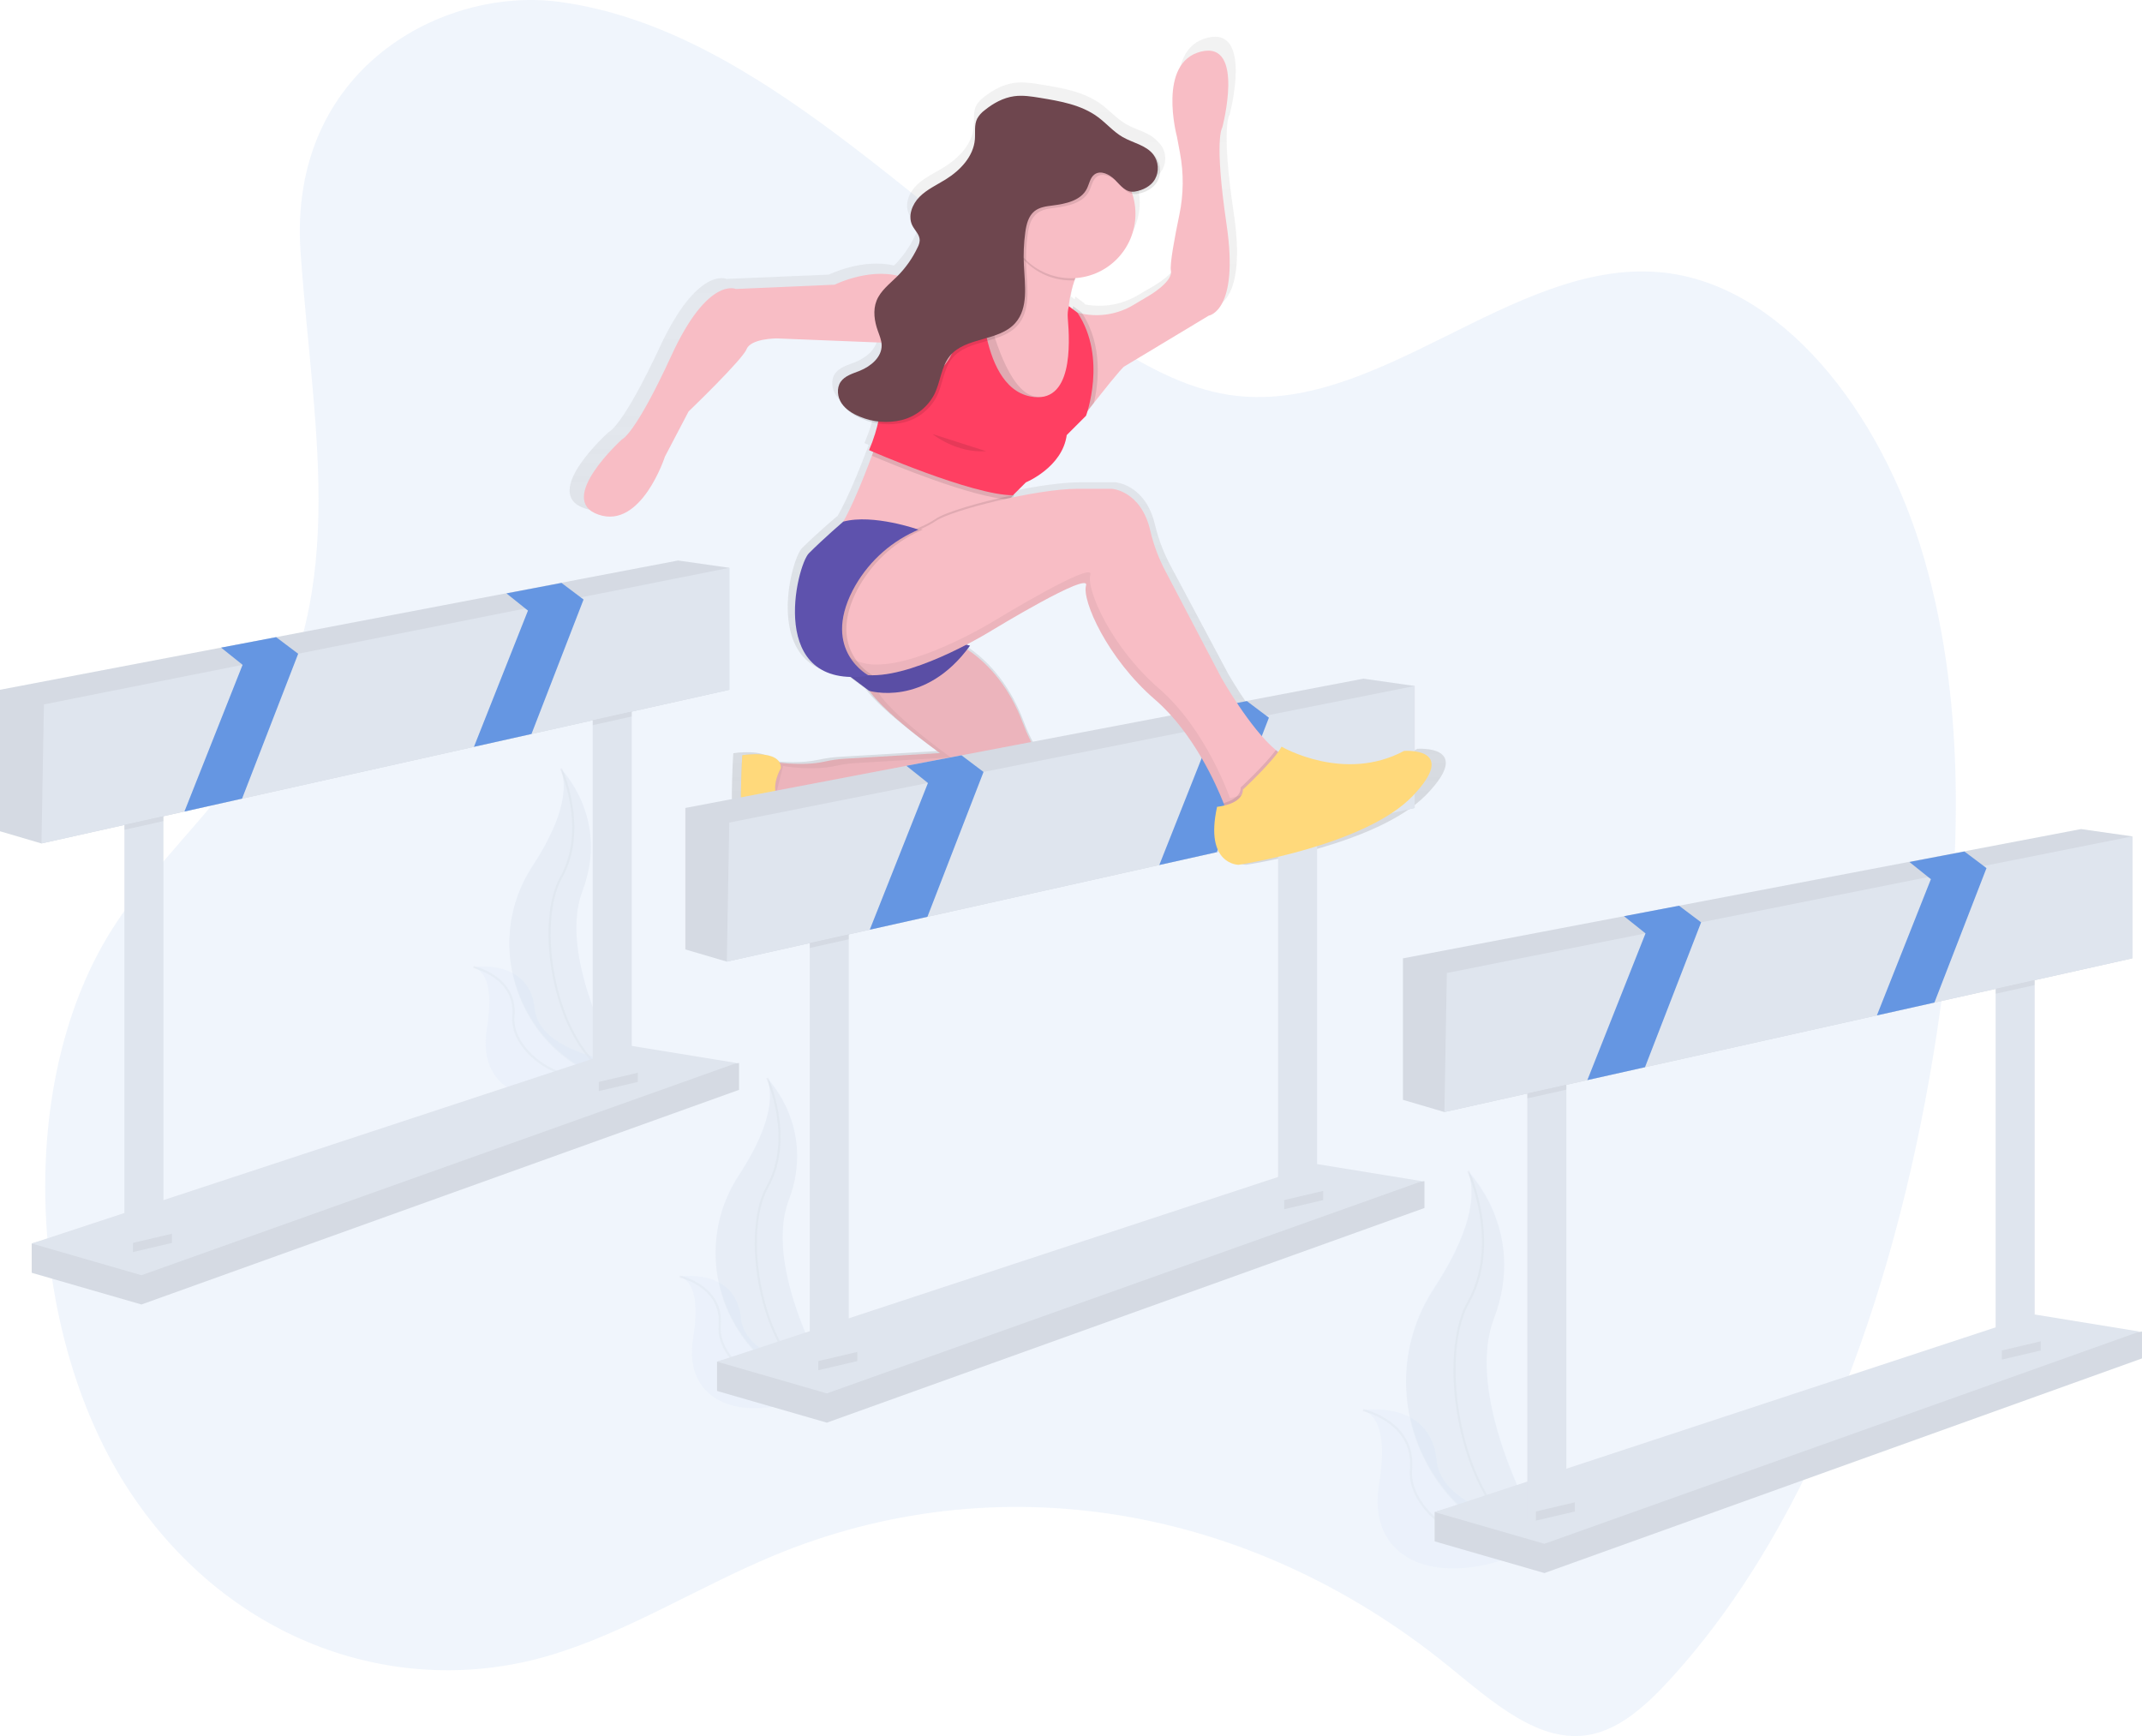 <svg width="997" height="808" viewBox="0 0 997 808" fill="none" xmlns="http://www.w3.org/2000/svg">
<g clip-path="url(#clip0)">
<path opacity="0.1" d="M260.64 0.9C353.64 13.63 429.15 102.15 512.94 157.39C531.61 169.7 551.18 180.54 571.87 183.75C640.41 194.39 703.61 120.66 772.47 126.68C828.28 131.56 875.61 190.68 895.69 260.22C915.77 329.76 912.69 407.54 901.54 480.54C884.08 594.54 845.4 706.69 778.07 780.84C766.96 793.08 754.55 804.53 740.28 807.31C716.5 812 694.45 791.85 673.87 775.19C580.99 699.97 463.57 680.87 359.87 724.11C324.75 738.75 291.16 760.11 255.22 770.65C186.01 790.91 107.69 765.31 60.7 694.65C13.71 623.99 6.07 507.85 50.84 434.65C69.53 404.1 95.29 382.53 114.91 353.05C164.21 279.05 146.01 204.23 139.91 117.45C133.9 31.94 206.31 -6.53 260.64 0.9Z" fill="#6596E2"/>
<g opacity="0.2">
<path opacity="0.2" d="M683.38 545C683.38 545 710.89 572.51 695.38 613.33C679.87 654.15 722 722.03 722 722.03L720.71 721.82C664.21 711.82 636.14 647.23 667.56 599.23C679.22 581.42 688.81 560.48 683.38 545Z" fill="#6596E2"/>
<path opacity="0.1" d="M683.38 545.5C683.38 545.5 710.89 573.01 695.38 613.83C679.87 654.65 722 722.53 722 722.53L720.71 722.32C664.21 712.32 636.14 647.73 667.56 599.73C679.22 581.87 688.81 560.94 683.38 545.5Z" fill="black"/>
<path opacity="0.2" d="M683.38 545C683.38 545 698.91 578.72 683.38 606.23C667.85 633.74 680.72 710.94 721.98 722.03" stroke="#535461" stroke-miterlimit="10"/>
<path opacity="0.2" d="M634.39 656.3C634.39 656.3 665.78 651.3 668.64 679.43C671.5 707.56 729 711.43 729 711.43L727.92 712.15C680.44 743.32 635.06 732 641.92 690.62C644.45 675.27 644.24 659.81 634.39 656.3Z" fill="#6596E2"/>
<path opacity="0.2" d="M634.39 656.3C634.39 656.3 658.76 661.65 656.75 683.8C654.74 705.95 692.93 732.51 729 711.46" stroke="#535461" stroke-miterlimit="10"/>
</g>
<g opacity="0.2">
<path opacity="0.2" d="M357.1 501.68C357.1 501.68 379.96 524.54 367.1 558.45C354.24 592.36 389.22 648.77 389.22 648.77L388.15 648.59C341.21 640.3 317.88 586.59 343.98 546.73C353.64 531.9 361.61 514.51 357.1 501.68Z" fill="#6596E2"/>
<path opacity="0.1" d="M357.1 502.06C357.1 502.06 379.96 524.92 367.1 558.83C354.24 592.74 389.22 649.15 389.22 649.15L388.1 649C341.16 640.71 317.83 587 343.93 547.14C353.64 532.28 361.61 514.89 357.1 502.06Z" fill="black"/>
<path opacity="0.2" d="M357.1 501.68C357.1 501.68 370 529.68 357.1 552.55C344.2 575.42 354.89 639.55 389.17 648.77" stroke="#535461" stroke-miterlimit="10"/>
<path opacity="0.2" d="M316.39 594.13C316.39 594.13 342.5 590 344.85 613.35C347.2 636.7 395 640 395 640L394.1 640.6C354.65 666.5 316.94 657.1 322.63 622.71C324.74 609.88 324.57 597 316.39 594.13Z" fill="#6596E2"/>
<path opacity="0.2" d="M316.39 594.13C316.39 594.13 336.63 598.57 334.97 616.98C333.31 635.39 365.03 657.46 394.97 639.98" stroke="#535461" stroke-miterlimit="10"/>
</g>
<g opacity="0.2">
<path opacity="0.2" d="M261.1 357.68C261.1 357.68 283.96 380.54 271.1 414.45C258.24 448.36 293.22 504.77 293.22 504.77L292.15 504.59C245.21 496.3 221.88 442.59 247.98 402.73C257.64 387.9 265.61 370.51 261.1 357.68Z" fill="#6596E2"/>
<path opacity="0.1" d="M261.1 358.06C261.1 358.06 283.96 380.92 271.1 414.83C258.24 448.74 293.22 505.15 293.22 505.15L292.1 505C245.16 496.71 221.83 443 247.93 403.14C257.64 388.28 265.61 370.89 261.1 358.06Z" fill="black"/>
<path opacity="0.2" d="M261.1 357.68C261.1 357.68 274 385.68 261.1 408.55C248.2 431.42 258.89 495.55 293.17 504.77" stroke="#535461" stroke-miterlimit="10"/>
<path opacity="0.2" d="M220.39 450.13C220.39 450.13 246.5 446 248.85 469.35C251.2 492.7 299 496 299 496L298.1 496.6C258.65 522.5 220.94 513.1 226.63 478.71C228.74 465.88 228.57 453 220.39 450.13Z" fill="#6596E2"/>
<path opacity="0.2" d="M220.39 450.13C220.39 450.13 240.63 454.57 238.97 472.98C237.31 491.39 269.03 513.46 298.97 495.98" stroke="#535461" stroke-miterlimit="10"/>
</g>
<path d="M14.76 592.38V578.75L294.05 500.42L344 494.74V507.23L65.85 607.13L14.76 592.38Z" fill="#DFE5EE"/>
<path opacity="0.05" d="M14.76 592.38V578.75L294.05 500.42L344 494.74V507.23L65.85 607.13L14.76 592.38Z" fill="black"/>
<path d="M14.76 578.75L294.05 486.79L342.87 494.74L65.85 593.51L14.76 578.75Z" fill="#DFE5EE"/>
<path d="M76.07 370.99H57.9V582.16H76.07V370.99Z" fill="#DFE5EE"/>
<path d="M294.05 322.17H275.88V507.23H294.05V322.17Z" fill="#DFE5EE"/>
<path d="M339.46 264.27V321.04L112.67 371.7L85.84 377.7L19.3 392.56L0 386.88V321.04L102.91 301.42L128.52 296.54L315.62 260.87L339.46 264.27Z" fill="#DFE5EE"/>
<path opacity="0.05" d="M339.46 264.27V321.04L112.67 371.7L85.84 377.7L19.3 392.56L0 386.88V321.04L102.91 301.42L128.52 296.54L315.62 260.87L339.46 264.27Z" fill="black"/>
<path opacity="0.05" d="M76.07 370.99V382.15L57.9 386.21V370.99H76.07Z" fill="black"/>
<path opacity="0.05" d="M294.05 322.17V333.46L275.88 337.51V322.17H294.05Z" fill="black"/>
<path d="M339.46 264.27V321.04L247.38 341.61L220.6 347.59L112.67 371.7L85.84 377.7L19.3 392.56L20.44 327.85L112.91 309.42L138.78 304.27H138.79L244.5 283.2L270.32 278.05L339.46 264.27Z" fill="#DFE5EE"/>
<path d="M138.79 304.27L112.67 371.7L85.84 377.7L112.91 309.42L102.91 301.42L128.52 296.54L138.78 304.27H138.79Z" fill="#6596E2"/>
<path d="M271.62 279.03L247.38 341.61L220.6 347.59L245.74 284.18L244.5 283.2L235.74 276.18L261.35 271.3L270.32 278.05L271.61 279.03H271.62Z" fill="#6596E2"/>
<path opacity="0.05" d="M61.88 578.47L80.04 574.21V578.47L61.88 582.73V578.47Z" fill="black"/>
<path opacity="0.05" d="M278.72 503.54L296.88 499.28V503.54L278.72 507.8V503.54Z" fill="black"/>
<path d="M659.73 348.51C630.78 363.76 600.81 346.51 600.81 346.51C600.34 347.391 599.802 348.233 599.2 349.03C598.83 348.75 598.45 348.46 598.07 348.15C585.63 337.98 571.86 313.97 571.86 313.97L545.03 263.66C541.743 257.614 539.265 251.162 537.66 244.47C533.24 225.29 519.13 224.47 519.13 224.47H502.6C494.6 224.47 483.04 226.15 471.6 228.47C471.903 228.158 472.103 227.76 472.17 227.33L471.62 227.44L477.76 221.44C477.76 221.44 495.33 214.32 497.4 199.07L506.7 189.92C506.7 189.92 507 189.12 507.42 187.71L510.51 183.82C523.97 166.97 524.94 166.69 524.94 166.69L565.75 142.54C565.75 142.54 580.4 140.46 574.29 99.49C568.18 58.52 572.29 53.49 572.29 53.49C572.29 53.49 583.39 12.44 562.11 17.55C540.83 22.66 550.45 57.75 550.45 57.75L551.93 65.5C553.785 75.206 553.683 85.184 551.63 94.85C549.42 105.3 546.95 118.21 547.57 121.29C548.66 126.66 536.37 133.46 536.37 133.46L529.42 137.52C522.062 141.815 513.396 143.293 505.03 141.68L504.66 141.12L500.5 138C500.376 138.427 500.276 138.861 500.2 139.3L498.5 138V138.1C498.5 137.74 498.5 137.4 498.58 137.02C499.068 133.174 499.97 129.392 501.27 125.74C501.38 125.4 501.52 125.04 501.64 124.74C509.414 124.269 516.72 120.862 522.077 115.209C527.435 109.556 530.446 102.078 530.5 94.29C530.501 91.082 529.988 87.895 528.98 84.85C529.767 84.996 530.573 84.996 531.36 84.85C535.1 84.25 539.07 82.33 541.01 79.02C542.036 77.202 542.507 75.124 542.367 73.042C542.227 70.96 541.48 68.964 540.22 67.3C539.743 66.692 539.207 66.132 538.62 65.63C535.07 61.63 529.13 60.63 524.41 57.94C519.92 55.41 516.51 51.37 512.33 48.36C504.43 42.65 494.33 40.93 484.69 39.36C480.55 38.69 476.34 38.02 472.18 38.57C466.92 39.27 462.08 41.9 457.96 45.19C456.499 46.24 455.276 47.586 454.37 49.14C452.84 52.14 453.51 55.66 453.24 58.98C452.58 67.06 446.24 73.64 439.24 77.93C434.94 80.56 430.24 82.66 426.63 86.19C423.02 89.72 420.89 95.29 423.14 99.75C424.33 102.11 426.68 104.08 426.7 106.75C426.622 107.924 426.28 109.066 425.7 110.09C423.298 115.105 420.054 119.671 416.11 123.59C401.51 120.07 385.75 127.81 385.75 127.81L338.2 129.81C338.2 129.81 324.76 123.71 307.2 161.33C289.64 198.95 283.42 200.99 283.42 200.99C283.42 200.99 251.42 229.46 272.05 236.58C292.68 243.7 304.05 209.12 304.05 209.12L315.5 187.84C315.5 187.84 341.34 163.43 343.41 158.35C345.48 153.27 357.88 153.27 357.88 153.27L408.29 155.27C408.356 155.677 408.396 156.088 408.41 156.5C408.53 162.14 403.24 166.5 397.92 168.59C394.56 169.93 390.72 170.94 388.67 173.88C386.62 176.82 387.11 181.09 389.17 184.09C389.798 184.986 390.534 185.802 391.36 186.52C393.522 188.749 396.162 190.459 399.08 191.52C401.5 192.484 404.018 193.182 406.59 193.6C405.544 197.916 404.122 202.132 402.34 206.2L404.34 207.06L403.68 208.82C400.86 216.31 395.05 231.09 389.91 240.03C389.86 240.03 380.57 247.91 373.36 255.03C367.85 260.45 354.57 312.63 393.43 313.57L402.3 320.11H402.48C410.37 331.25 436.42 349.55 436.42 349.55L390.35 352.27C388.052 352.41 385.765 352.687 383.5 353.1C382.747 353.233 381.993 353.383 381.24 353.55C373.12 355.33 364.13 354.7 359.31 354.13C356.12 348.13 341.31 350.57 341.31 350.57C341.31 350.57 339.24 381.08 342.31 398.36C345.38 415.64 356.78 404.46 356.78 404.46C354.71 389.21 371.78 377.99 371.78 377.99C373.95 376.9 376.52 375.58 379.54 373.99C389.12 368.85 434.69 376.71 448.78 379.31C451.882 379.888 455.035 380.156 458.19 380.11C498.58 379.45 488.09 359.75 488.09 359.75L479.96 343.75C478.626 341.09 477.438 338.359 476.4 335.57C469.22 316.57 458.06 306.11 449.51 300.51C449.97 299.93 450.43 299.35 450.88 298.74C450.88 298.74 450.2 298.58 449.17 298.27C456.39 294.58 461.17 291.63 461.17 291.63C461.17 291.63 508.72 263.16 506.66 270.28C504.6 277.4 517 304.85 539.74 324.17C540.4 324.73 541.04 325.3 541.68 325.88L542.3 326.45L543.57 327.65L544.26 328.32L545.44 329.5L546.1 330.18L547.35 331.52L547.85 332.06C548.417 332.687 548.977 333.32 549.53 333.96L549.89 334.39C550.317 334.897 550.74 335.403 551.16 335.91L551.73 336.62L552.73 337.9L553.31 338.65L554.31 339.96L554.83 340.65L555.99 342.26L556.27 342.64C556.743 343.307 557.207 343.973 557.66 344.64L558 345.15L559 346.66L559.42 347.31L560.31 348.71L560.7 349.33L561.63 350.86L561.9 351.3C562.707 352.633 563.473 353.967 564.2 355.3L564.32 355.52L565.27 357.24L565.42 357.52L566.33 359.24L566.39 359.36C568.953 364.254 571.247 369.285 573.26 374.43C572.098 374.71 570.919 374.91 569.73 375.03C563.53 402.49 580.07 402.49 580.07 402.49C580.07 402.49 641.07 393.34 663.81 369.95C686.55 346.56 659.73 348.51 659.73 348.51Z" fill="url(#paint0_linear)"/>
<path d="M438.5 296.5C438.5 296.5 463.64 303.02 476.18 336.72C477.187 339.446 478.338 342.117 479.63 344.72L487.5 360.5C487.5 360.5 497.65 379.87 458.58 380.5C455.528 380.544 452.479 380.279 449.48 379.71C435.85 377.16 391.77 369.43 382.48 374.48C377.288 377.421 371.948 380.091 366.48 382.48L355.48 370.48L359.48 354.48C359.48 354.48 372.69 356.96 384.1 354.41C386.998 353.756 389.945 353.335 392.91 353.15L437.5 350.5C437.5 350.5 402.5 325.5 402.5 316.5C402.5 307.5 438.5 296.5 438.5 296.5Z" fill="#F8BDC5"/>
<path opacity="0.05" d="M363.5 357.5C363.5 357.5 352.5 375.44 374.99 378.5C374.99 378.5 358.5 389.5 360.5 404.5C360.5 404.5 349.5 415.5 346.5 398.5C343.5 381.5 345.5 351.5 345.5 351.5C345.5 351.5 363.5 348.5 363.5 357.5Z" fill="black"/>
<path opacity="0.05" d="M438.5 296.5C438.5 296.5 463.64 303.02 476.18 336.72C477.187 339.446 478.338 342.117 479.63 344.72L487.5 360.5C487.5 360.5 497.65 379.87 458.58 380.5C455.528 380.544 452.479 380.279 449.48 379.71C435.85 377.16 391.77 369.43 382.48 374.48C377.288 377.421 371.948 380.091 366.48 382.48L355.48 370.48L359.48 354.48C359.48 354.48 372.69 356.96 384.1 354.41C386.998 353.756 389.945 353.335 392.91 353.15L437.5 350.5C437.5 350.5 402.5 325.5 402.5 316.5C402.5 307.5 438.5 296.5 438.5 296.5Z" fill="black"/>
<path opacity="0.05" d="M360.5 372.5L364.5 356.5C364.5 356.5 377.71 358.98 389.12 356.43C392.018 355.776 394.964 355.355 397.93 355.17L442.5 352.5C442.5 352.5 407.5 327.5 407.5 318.5C407.5 309.5 443.5 298.5 443.5 298.5L443.77 298.58C442.077 297.736 440.313 297.04 438.5 296.5C438.5 296.5 402.5 307.5 402.5 316.5C402.5 325.5 437.5 350.5 437.5 350.5L392.94 353.17C389.974 353.355 387.028 353.776 384.13 354.43C372.72 356.98 359.51 354.5 359.51 354.5L355.51 370.5L366.51 382.5C366.51 382.5 367.25 382.2 368.77 381.5L360.5 372.5Z" fill="black"/>
<path d="M363.5 357.5C363.5 357.5 352.5 375.44 374.99 378.5C374.99 378.5 358.5 389.5 360.5 404.5C360.5 404.5 349.5 415.5 346.5 398.5C343.5 381.5 345.5 351.5 345.5 351.5C345.5 351.5 363.5 348.5 363.5 357.5Z" fill="#FFD97B"/>
<path d="M333.76 647.38V633.75L613.05 555.42L663 549.74V562.23L384.85 662.13L333.76 647.38Z" fill="#DFE5EE"/>
<path opacity="0.05" d="M333.76 647.38V633.75L613.05 555.42L663 549.74V562.23L384.85 662.13L333.76 647.38Z" fill="black"/>
<path d="M333.76 633.75L613.05 541.79L661.87 549.74L384.85 648.51L333.76 633.75Z" fill="#DFE5EE"/>
<path d="M395.07 425.99H376.9V637.16H395.07V425.99Z" fill="#DFE5EE"/>
<path d="M613.05 377.17H594.88V562.23H613.05V377.17Z" fill="#DFE5EE"/>
<path d="M658.46 319.27V376.04L431.67 426.7L404.84 432.7L338.3 447.56L319 441.88V376.04L421.9 356.42L447.52 351.54L634.62 315.87L658.46 319.27Z" fill="#DFE5EE"/>
<path opacity="0.05" d="M658.46 319.27V376.04L431.67 426.7L404.84 432.7L338.3 447.56L319 441.88V376.04L421.9 356.42L447.52 351.54L634.62 315.87L658.46 319.27Z" fill="black"/>
<path opacity="0.05" d="M395.07 425.99V437.15L376.9 441.21V425.99H395.07Z" fill="black"/>
<path opacity="0.05" d="M613.05 377.17V388.46L594.88 392.51V377.17H613.05Z" fill="black"/>
<path d="M658.46 319.27V376.04L566.38 396.61L539.6 402.59L431.67 426.7L404.84 432.7L338.3 447.56L339.44 382.85L431.91 364.42L457.78 359.27H457.79L563.5 338.2L589.32 333.05L658.46 319.27Z" fill="#DFE5EE"/>
<path d="M457.79 359.27L431.67 426.7L404.84 432.7L431.91 364.42L421.9 356.42L447.52 351.54L457.78 359.27H457.79Z" fill="#6596E2"/>
<path d="M590.62 334.03L566.38 396.61L539.6 402.59L564.74 339.18L563.5 338.2L554.74 331.18L580.35 326.3L589.32 333.05L590.61 334.03H590.62Z" fill="#6596E2"/>
<path opacity="0.05" d="M380.88 633.47L399.04 629.21V633.47L380.88 637.73V633.47Z" fill="black"/>
<path opacity="0.05" d="M597.72 558.54L615.88 554.28V558.54L597.72 562.79V558.54Z" fill="black"/>
<path d="M562.63 146.9L523.15 170.65C523.15 170.65 522.21 170.93 509.15 187.5L504.46 193.5C494.54 206.25 473.92 210.5 473.92 210.5L460.84 190.38L458.08 165.94L460.98 156.07L463.28 148.25L483.4 151.13L491.5 155.5L501.5 145.5C502.28 145.71 503.07 145.9 503.86 146.05C511.954 147.646 520.352 146.204 527.45 142L534.17 138C534.17 138 546.05 131.31 545 126C544.4 123 546.79 110.28 548.93 100C550.916 90.492 551.014 80.686 549.22 71.14L547.79 63.52C547.79 63.52 538.5 29 559.07 24C579.64 19 568.92 59.34 568.92 59.34C568.92 59.34 564.98 64.28 570.92 104.57C576.86 144.86 562.63 146.9 562.63 146.9Z" fill="#F8BDC5"/>
<path d="M497.55 141.54C496.43 152.12 501.5 153.54 501.5 153.54L504.5 165.54V178.54L495.5 193.54H473.5L454.5 184.54V142.54L451.5 132.54C453.179 132.432 454.849 132.215 456.5 131.89C466.15 129.96 471.62 124.6 474.7 118.78C479.5 109.67 478.5 99.5 478.5 99.5C478.5 99.5 518.5 88.5 504.5 119.5C502.64 123.63 501.22 127.26 500.15 130.5C498.896 134.078 498.025 137.779 497.55 141.54V141.54Z" fill="#F8BDC5"/>
<path d="M472.09 229.33C472.025 229.773 471.818 230.184 471.5 230.5C470.98 231.104 470.546 231.777 470.21 232.5C465.53 241.33 456.5 272.5 456.5 272.5L407.5 254.5L406.79 254.32L387.5 249.5C392.97 245.59 402.11 222.14 405.83 212.08C406.83 209.27 407.5 207.5 407.5 207.5L459.5 212.5C459.5 212.5 472.98 224.3 472.09 229.33Z" fill="#F8BDC5"/>
<path d="M451.5 129.5C451.5 129.5 436.5 135.5 421.5 129.5C406.5 123.5 388.5 132.5 388.5 132.5L342.5 134.5C342.5 134.5 329.5 128.5 312.5 165.5C295.5 202.5 289.5 204.5 289.5 204.5C289.5 204.5 258.5 232.5 278.5 239.5C298.5 246.5 309.5 212.5 309.5 212.5L320.5 191.5C320.5 191.5 345.5 167.5 347.5 162.5C349.5 157.5 361.5 157.5 361.5 157.5L411.5 159.5L411.19 174.12L426.5 187.5L440.5 175.5L451.5 153.5V129.5Z" fill="#F8BDC5"/>
<path opacity="0.1" d="M504.5 119.5C502.64 123.63 501.22 127.26 500.15 130.5C499.61 130.5 499.05 130.5 498.5 130.5C493.894 130.505 489.349 129.446 485.219 127.406C481.089 125.367 477.486 122.401 474.69 118.74C479.5 109.67 478.5 99.5 478.5 99.5C478.5 99.5 518.5 88.5 504.5 119.5Z" fill="black"/>
<path d="M498.5 129.5C515.069 129.5 528.5 116.069 528.5 99.5C528.5 82.931 515.069 69.5 498.5 69.5C481.931 69.5 468.5 82.931 468.5 99.5C468.5 116.069 481.931 129.5 498.5 129.5Z" fill="#F8BDC5"/>
<path opacity="0.1" d="M472.09 229.33C472.025 229.773 471.818 230.184 471.5 230.5C470.98 231.104 470.546 231.777 470.21 232.5C452.42 231.72 413.49 215.39 405.83 212.12C406.83 209.31 407.5 207.54 407.5 207.54L459.5 212.54C459.5 212.54 472.98 224.3 472.09 229.33Z" fill="black"/>
<path opacity="0.1" d="M509.19 187.5L504.5 193.5C494.58 206.25 473.96 210.5 473.96 210.5L460.88 190.38L458.12 165.94L459 142C461.79 155 469.59 182.12 481.5 184.5C501.41 188.5 499.98 159.97 499 148C498.851 146.152 499.02 144.291 499.5 142.5L503.5 145.5L503.86 146.05C513.39 160.85 511.25 178.47 509.19 187.5Z" fill="black"/>
<path d="M456.5 127.5H446.5C446.5 127.5 456.5 191.5 409.5 173.5C409.5 173.5 413.5 188.5 404.5 209.5C404.5 209.5 452.5 230.5 471.5 230.5L477.5 224.5C477.5 224.5 494.5 217.5 496.5 202.5L505.5 193.5C505.5 193.5 515.5 166.5 501.5 145.5L497.5 142.5C497.019 144.291 496.85 146.152 497 148C498 160 499.41 188.48 479.5 184.5C454.5 179.5 456.5 127.5 456.5 127.5Z" fill="#FF3F62"/>
<path d="M388.5 309.5L404.5 321.5C404.5 321.5 430.5 329.5 451.5 300.5C451.5 300.5 438.5 297.5 440.5 290.5C442.5 283.5 388.5 309.5 388.5 309.5Z" fill="#5E52AD"/>
<path opacity="0.05" d="M388.5 309.5L404.5 321.5C404.5 321.5 430.5 329.5 451.5 300.5C451.5 300.5 438.5 297.5 440.5 290.5C442.5 283.5 388.5 309.5 388.5 309.5Z" fill="black"/>
<path opacity="0.1" d="M472.09 230.33C472.025 230.773 471.818 231.184 471.5 231.5C467.5 235.5 456.5 273.5 456.5 273.5L407.5 255.5L406.79 255.32C410.587 252.921 414.605 250.892 418.79 249.26C422.2 247.94 425.63 246.54 428.6 245.2C431.007 244.17 433.319 242.932 435.51 241.5C439.7 238.5 455.79 233.7 472.09 230.33Z" fill="black"/>
<path d="M585.5 372.5L570.5 376.5C570.5 376.5 570.16 375.5 569.5 373.76C566.3 365.62 555.64 341.15 537.5 325.5C515.5 306.5 503.5 279.5 505.5 272.5C507.5 265.5 461.5 293.5 461.5 293.5C461.5 293.5 428.15 314.25 406.11 314.28C402.817 314.373 399.541 313.767 396.5 312.5C388 308.67 384.56 301.96 383.41 295.5C382.729 291.411 382.911 287.225 383.945 283.21C384.978 279.196 386.84 275.442 389.41 272.19C397.03 262.339 407.196 254.756 418.81 250.26C422.22 248.94 425.65 247.54 428.62 246.2C431.027 245.17 433.339 243.932 435.53 242.5C442.53 237.5 482.53 227.5 501.53 227.5H517.53C517.53 227.5 531.17 228.3 535.45 247.16C536.993 253.72 539.379 260.053 542.55 266L568.5 315.5C568.5 315.5 581.82 339.11 593.85 349.11C597.28 351.97 600.61 353.72 603.5 353.5C616.5 352.5 585.5 372.5 585.5 372.5Z" fill="#F8BDC5"/>
<path opacity="0.1" d="M538.66 84.52C539.652 82.729 540.107 80.691 539.973 78.648C539.838 76.606 539.118 74.645 537.9 73C534.54 68.63 528.47 67.63 523.68 64.89C519.33 62.4 516.04 58.43 512 55.47C504.36 49.86 494.62 48.16 485.27 46.63C481.27 45.97 477.19 45.31 473.17 45.86C468.08 46.55 463.4 49.14 459.41 52.37C457.994 53.406 456.812 54.728 455.94 56.25C454.46 59.17 455.11 62.67 454.85 65.93C454.21 73.88 448.07 80.35 441.3 84.56C437.14 87.15 432.56 89.21 429.1 92.68C425.64 96.15 423.55 101.63 425.73 106.01C426.89 108.33 429.16 110.27 429.17 112.87C429.104 114.023 428.783 115.146 428.23 116.16C425.862 121.197 422.634 125.782 418.69 129.71C415.15 133.23 410.92 136.39 409.08 141.04C407.31 145.51 408.08 150.61 409.71 155.14C410.47 157.3 411.42 159.46 411.46 161.74C411.57 167.29 406.46 171.55 401.31 173.63C398.06 174.94 394.31 175.94 392.36 178.83C390.41 181.72 390.85 185.92 392.84 188.83C394.83 191.74 398.04 193.69 401.34 195.02C407.466 197.6 414.257 198.154 420.72 196.6C423.926 195.799 426.93 194.338 429.538 192.309C432.147 190.281 434.304 187.73 435.87 184.82C438.87 178.98 439.07 171.82 443.23 166.72C450.56 157.81 466.02 160.06 473.67 151.41C479.81 144.46 478.14 133.93 477.67 124.67C477.398 119.511 477.613 114.339 478.31 109.22C478.81 105.58 479.73 101.67 482.59 99.37C484.9 97.51 488.02 97.09 490.96 96.73C497.1 95.96 504.17 94.47 506.96 88.94C508.12 86.64 508.47 83.74 510.56 82.24C513.45 80.16 517.5 82.24 520.02 84.74C522.8 87.51 525.13 90.92 529.36 90.23C532.95 89.67 536.79 87.78 538.66 84.52Z" fill="black"/>
<path d="M537.58 83.44C538.57 81.648 539.024 79.609 538.888 77.567C538.751 75.524 538.03 73.564 536.81 71.92C533.45 67.55 527.38 66.55 522.59 63.81C518.24 61.32 514.95 57.35 510.91 54.39C503.27 48.78 493.53 47.08 484.18 45.55C480.18 44.89 476.1 44.23 472.08 44.78C466.99 45.47 462.31 48.06 458.32 51.29C456.904 52.326 455.722 53.648 454.85 55.17C453.37 58.09 454.02 61.59 453.76 64.85C453.12 72.8 446.98 79.27 440.21 83.48C436.05 86.07 431.47 88.13 428.01 91.6C424.55 95.07 422.46 100.55 424.64 104.93C425.8 107.25 428.07 109.19 428.08 111.79C428.014 112.943 427.693 114.066 427.14 115.08C424.772 120.117 421.544 124.702 417.6 128.63C414.06 132.15 409.83 135.31 407.99 139.96C406.22 144.43 406.99 149.53 408.62 154.06C409.38 156.22 410.33 158.38 410.37 160.66C410.48 166.21 405.37 170.47 400.22 172.55C396.97 173.86 393.22 174.86 391.27 177.75C389.32 180.64 389.76 184.84 391.75 187.75C393.74 190.66 396.95 192.61 400.25 193.94C406.376 196.52 413.167 197.074 419.63 195.52C422.836 194.719 425.84 193.258 428.448 191.229C431.057 189.201 433.214 186.65 434.78 183.74C437.78 177.9 437.98 170.74 442.14 165.64C449.47 156.73 464.93 158.98 472.58 150.33C478.72 143.38 477.05 132.85 476.58 123.59C476.308 118.431 476.523 113.259 477.22 108.14C477.72 104.5 478.64 100.59 481.5 98.29C483.81 96.43 486.93 96.01 489.87 95.65C496.01 94.88 503.08 93.39 505.87 87.86C507.03 85.56 507.38 82.66 509.47 81.16C512.36 79.08 516.41 81.16 518.93 83.66C521.71 86.43 524.04 89.84 528.27 89.15C531.86 88.58 535.71 86.69 537.58 83.44Z" fill="#6E464E"/>
<path opacity="0.1" d="M434 202C434 202 445 211 459 210Z" fill="black"/>
<path opacity="0.05" d="M605.92 353.68C600.18 359.32 587.5 367.5 587.5 367.5L572.5 371.5C572.5 371.5 561.5 339.5 539.5 320.5C517.5 301.5 505.5 274.5 507.5 267.5C509.5 260.5 463.5 288.5 463.5 288.5C463.5 288.5 430.15 309.25 408.11 309.28C404.817 309.373 401.541 308.767 398.5 307.5C390 303.67 386.56 296.96 385.41 290.5C384.634 286.061 384.915 281.501 386.23 277.19C383.327 282.825 382.337 289.252 383.41 295.5C384.56 301.96 388 308.67 396.5 312.5C399.541 313.767 402.817 314.373 406.11 314.28C428.11 314.28 461.5 293.5 461.5 293.5C461.5 293.5 507.5 265.5 505.5 272.5C503.5 279.5 515.5 306.5 537.5 325.5C559.5 344.5 570.5 376.5 570.5 376.5L585.5 372.5C585.5 372.5 611.39 355.79 605.92 353.68Z" fill="black"/>
<path opacity="0.1" d="M429.5 246.5L427.8 247.29C415.391 252.989 405.225 262.648 398.9 274.75C385.5 300.83 403.21 312.58 406.11 314.28C402.817 314.373 399.541 313.767 396.5 312.5C388 308.67 384.56 301.96 383.41 295.5C382.729 291.411 382.911 287.225 383.945 283.21C384.978 279.196 386.84 275.442 389.41 272.19C397.03 262.339 407.196 254.756 418.81 250.26C422.22 248.94 425.65 247.54 428.62 246.2L429.5 246.5Z" fill="black"/>
<path d="M427.5 246.5C427.5 246.5 406.5 239.04 392.5 242.77C392.5 242.77 383.5 250.5 376.5 257.5C370.8 263.2 356.5 321.5 404.5 314.5C404.5 314.5 382.34 303.08 396.9 274.75C403.224 262.647 413.39 252.988 425.8 247.29L427.5 246.5Z" fill="#5E52AD"/>
<path opacity="0.1" d="M585.5 372.5L570.5 376.5C570.5 376.5 570.16 375.5 569.5 373.76C572.99 372.84 577.5 370.76 577.5 366.5C577.5 366.5 588.95 355.81 593.85 349.11C597.28 351.97 600.61 353.72 603.5 353.5C616.5 352.5 585.5 372.5 585.5 372.5Z" fill="black"/>
<path d="M578.5 367.5C578.5 367.5 593.5 353.5 596.5 347.5C596.5 347.5 625.5 364.5 653.5 349.5C653.5 349.5 679.5 347.5 657.5 370.5C635.5 393.5 576.5 402.5 576.5 402.5C576.5 402.5 560.5 402.5 566.5 375.5C566.5 375.5 578.5 374.5 578.5 367.5Z" fill="#FFD97B"/>
<path d="M667.76 717.38V703.75L947.05 625.42L997 619.74V632.23L718.85 732.13L667.76 717.38Z" fill="#DFE5EE"/>
<path opacity="0.05" d="M667.76 717.38V703.75L947.05 625.42L997 619.74V632.23L718.85 732.13L667.76 717.38Z" fill="black"/>
<path d="M667.76 703.75L947.05 611.79L995.87 619.74L718.85 718.51L667.76 703.75Z" fill="#DFE5EE"/>
<path d="M729.07 495.99H710.9V707.16H729.07V495.99Z" fill="#DFE5EE"/>
<path d="M947.05 447.17H928.88V632.23H947.05V447.17Z" fill="#DFE5EE"/>
<path d="M992.46 389.27V446.04L765.67 496.7L738.84 502.7L672.3 517.56L653 511.88V446.04L755.9 426.42L781.52 421.54L968.62 385.87L992.46 389.27Z" fill="#DFE5EE"/>
<path opacity="0.05" d="M992.46 389.27V446.04L765.67 496.7L738.84 502.7L672.3 517.56L653 511.88V446.04L755.9 426.42L781.52 421.54L968.62 385.87L992.46 389.27Z" fill="black"/>
<path opacity="0.05" d="M729.07 495.99V507.15L710.9 511.21V495.99H729.07Z" fill="black"/>
<path opacity="0.05" d="M947.05 447.17V458.46L928.88 462.51V447.17H947.05Z" fill="black"/>
<path d="M992.46 389.27V446.04L900.38 466.61L873.6 472.59L765.67 496.7L738.84 502.7L672.3 517.56L673.44 452.85L765.91 434.42L791.78 429.27H791.79L897.5 408.2L923.32 403.05L992.46 389.27Z" fill="#DFE5EE"/>
<path d="M791.79 429.27L765.67 496.7L738.84 502.7L765.91 434.42L755.9 426.42L781.52 421.54L791.78 429.27H791.79Z" fill="#6596E2"/>
<path d="M924.62 404.03L900.38 466.61L873.6 472.59L898.74 409.18L897.5 408.2L888.74 401.18L914.35 396.3L923.32 403.05L924.61 404.03H924.62Z" fill="#6596E2"/>
<path opacity="0.05" d="M714.88 703.47L733.04 699.21V703.47L714.88 707.73V703.47Z" fill="black"/>
<path opacity="0.05" d="M931.72 628.54L949.88 624.28V628.54L931.72 632.79V628.54Z" fill="black"/>
</g>
<defs>
<linearGradient id="paint0_linear" x1="469.06" y1="408" x2="469.06" y2="17.07" gradientUnits="userSpaceOnUse">
<stop stop-color="#808080" stop-opacity="0.25"/>
<stop offset="0.54" stop-color="#808080" stop-opacity="0.12"/>
<stop offset="1" stop-color="#808080" stop-opacity="0.1"/>
</linearGradient>
<clipPath id="clip0">
<rect width="997" height="808" fill="white"/>
</clipPath>
</defs>
</svg>
